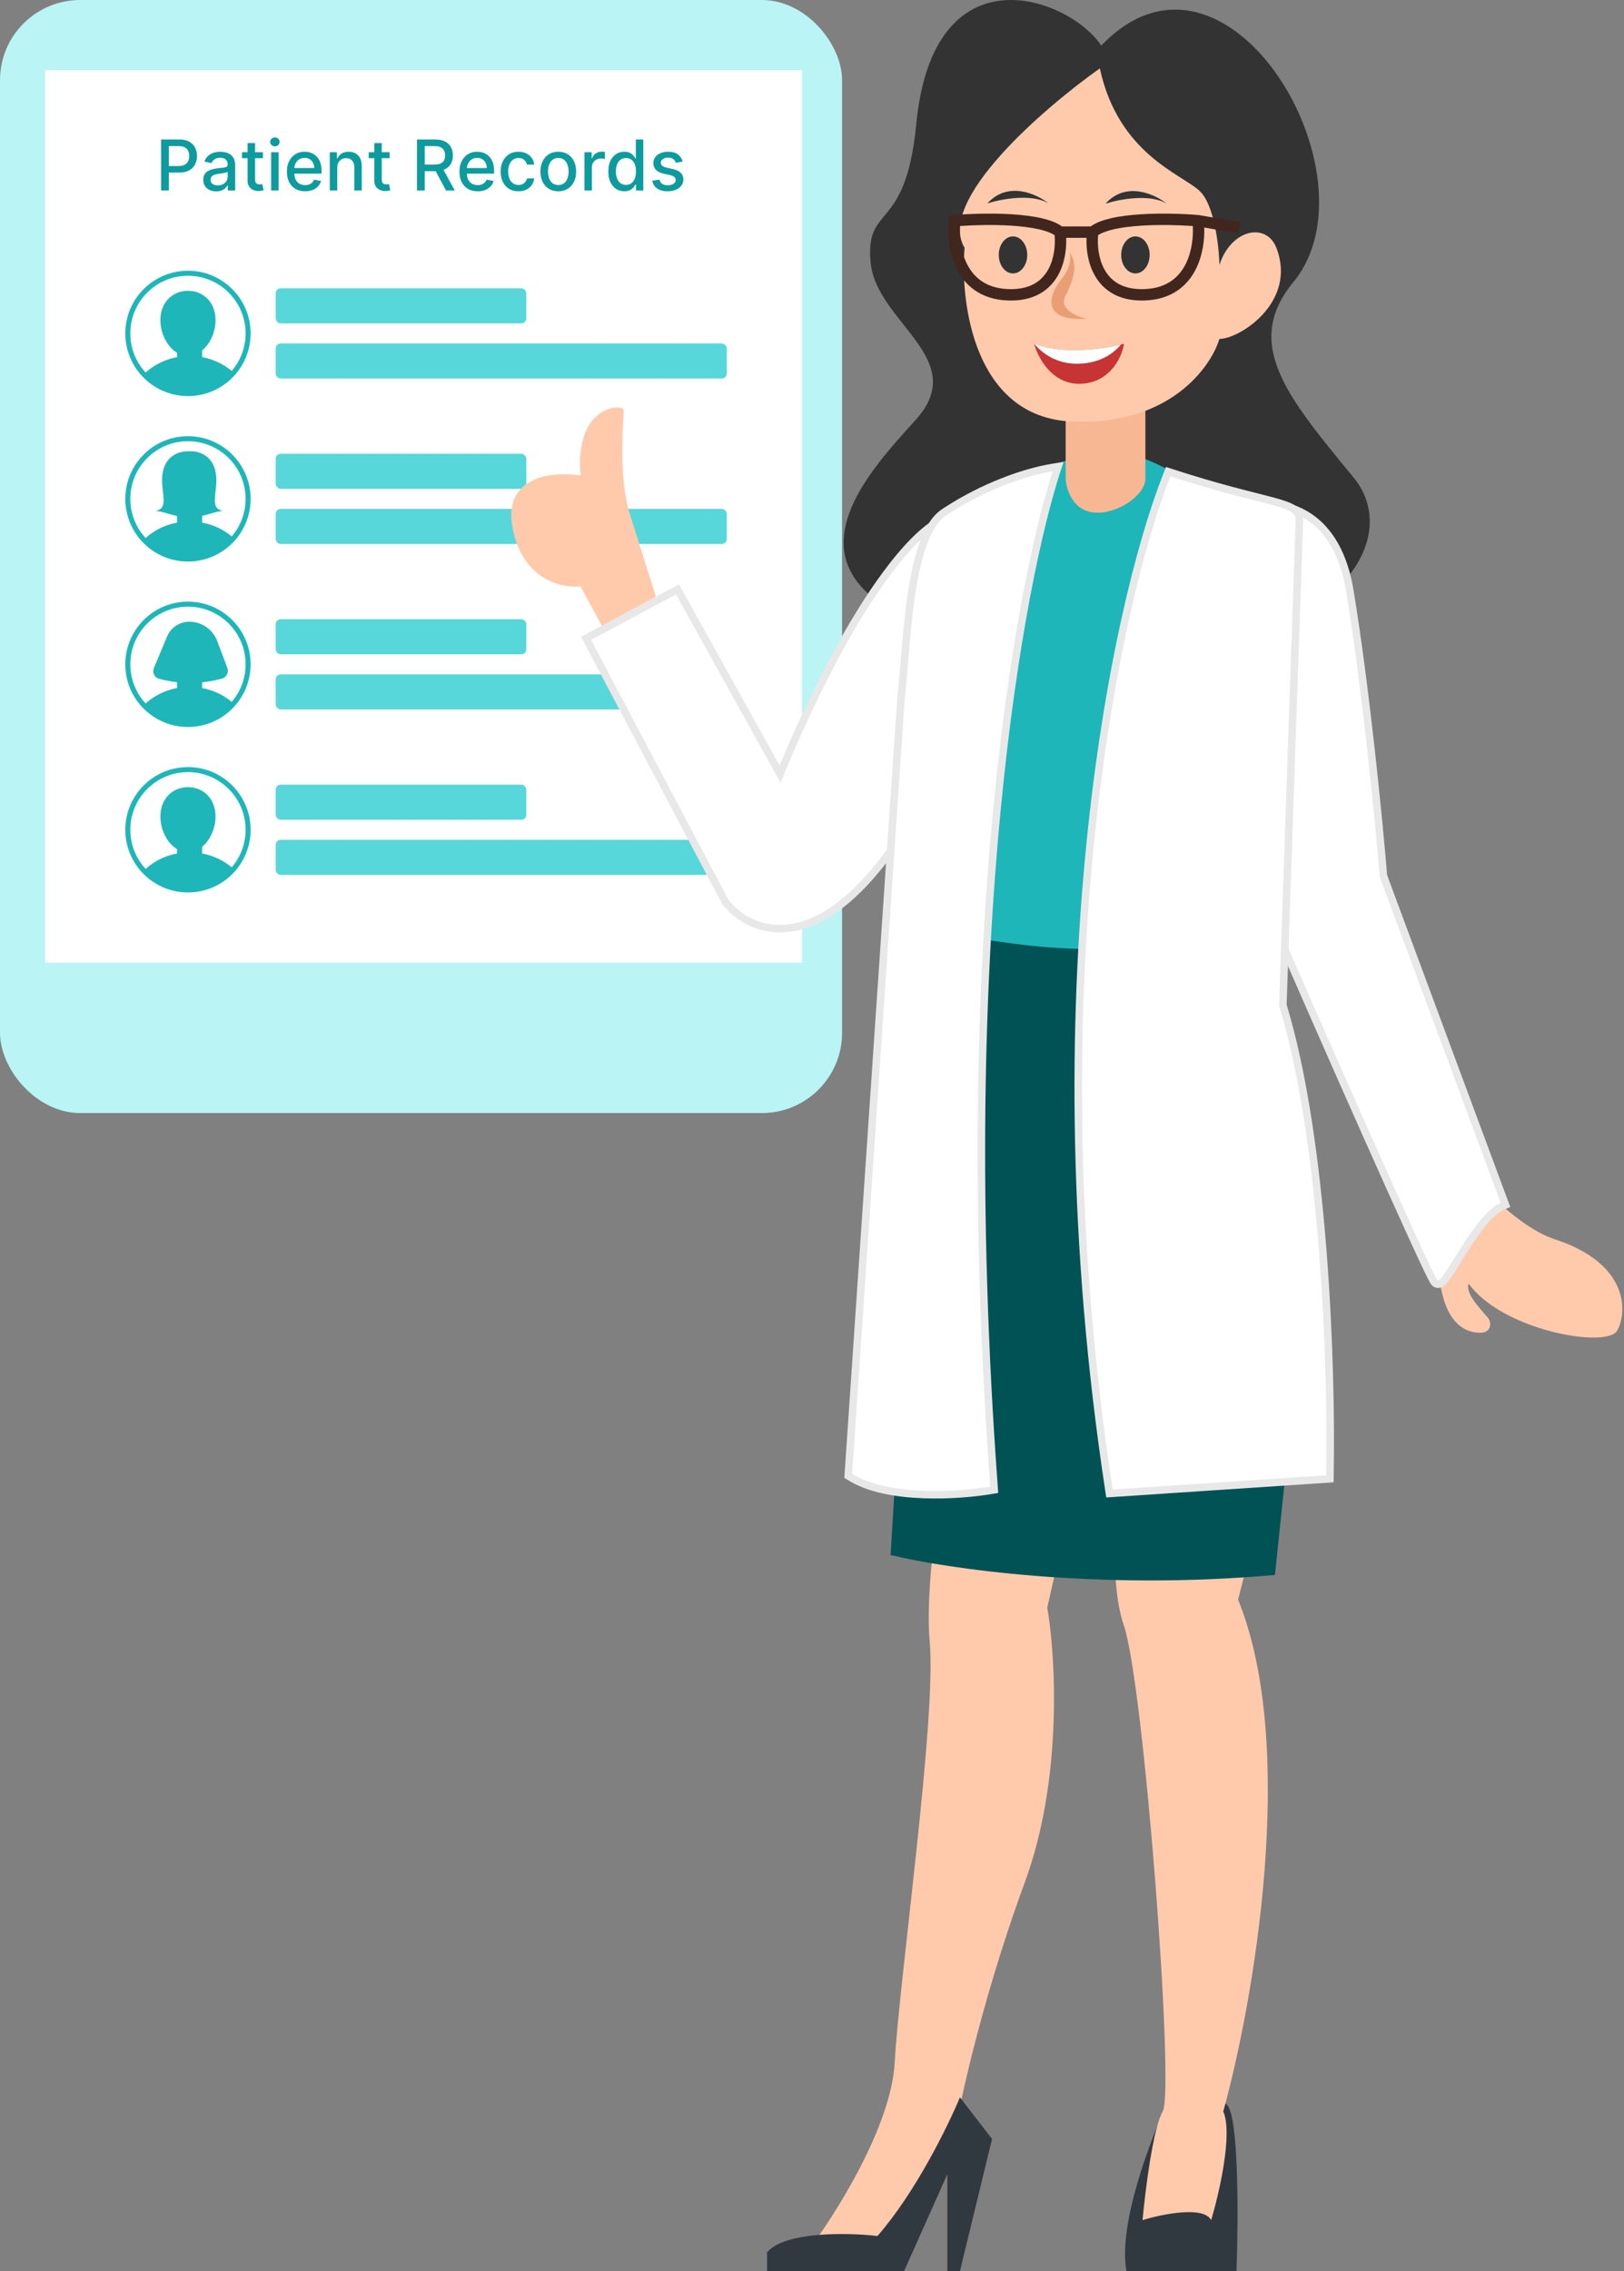 <svg width="324" height="453" viewBox="0 0 324 453" fill="none" xmlns="http://www.w3.org/2000/svg">
<rect x="0" y="0" width="324" height="453" fill="#808080" stroke="none"/>
<rect width="168" height="222" rx="16" fill="#BAF4F5"/>
<rect width="151" height="178" transform="translate(9 14)" fill="white"/>
<path d="M32.147 38V27.818H35.776C36.568 27.818 37.225 27.962 37.745 28.251C38.265 28.539 38.655 28.933 38.913 29.434C39.172 29.931 39.301 30.491 39.301 31.114C39.301 31.741 39.17 32.304 38.908 32.805C38.65 33.302 38.259 33.696 37.735 33.988C37.215 34.276 36.56 34.42 35.771 34.42H33.276V33.118H35.632C36.133 33.118 36.538 33.032 36.85 32.859C37.162 32.684 37.39 32.445 37.536 32.144C37.682 31.842 37.755 31.499 37.755 31.114C37.755 30.73 37.682 30.389 37.536 30.09C37.39 29.792 37.16 29.558 36.845 29.389C36.533 29.22 36.123 29.136 35.612 29.136H33.683V38H32.147ZM43.137 38.169C42.653 38.169 42.215 38.08 41.824 37.901C41.433 37.718 41.123 37.455 40.894 37.11C40.669 36.765 40.556 36.343 40.556 35.842C40.556 35.411 40.639 35.057 40.805 34.778C40.971 34.5 41.194 34.28 41.476 34.117C41.758 33.955 42.073 33.832 42.421 33.749C42.769 33.666 43.123 33.603 43.485 33.56C43.942 33.507 44.313 33.464 44.598 33.431C44.883 33.395 45.09 33.337 45.22 33.257C45.349 33.178 45.414 33.048 45.414 32.869V32.834C45.414 32.4 45.291 32.064 45.046 31.825C44.804 31.587 44.443 31.467 43.962 31.467C43.461 31.467 43.067 31.578 42.779 31.8C42.494 32.019 42.296 32.263 42.187 32.531L40.79 32.213C40.956 31.749 41.198 31.375 41.516 31.09C41.837 30.801 42.207 30.592 42.625 30.463C43.042 30.331 43.481 30.264 43.942 30.264C44.247 30.264 44.57 30.301 44.911 30.374C45.256 30.443 45.578 30.572 45.876 30.761C46.178 30.95 46.425 31.22 46.617 31.572C46.809 31.92 46.905 32.372 46.905 32.929V38H45.453V36.956H45.394C45.298 37.148 45.153 37.337 44.961 37.523C44.769 37.708 44.522 37.862 44.22 37.985C43.919 38.108 43.558 38.169 43.137 38.169ZM43.46 36.976C43.871 36.976 44.222 36.895 44.514 36.732C44.809 36.57 45.032 36.358 45.185 36.096C45.341 35.831 45.419 35.547 45.419 35.246V34.261C45.366 34.314 45.263 34.364 45.11 34.41C44.961 34.454 44.791 34.492 44.598 34.525C44.406 34.555 44.219 34.583 44.036 34.609C43.854 34.633 43.702 34.653 43.579 34.669C43.291 34.706 43.027 34.767 42.789 34.853C42.553 34.939 42.364 35.063 42.222 35.226C42.083 35.385 42.013 35.597 42.013 35.862C42.013 36.23 42.149 36.508 42.421 36.697C42.693 36.883 43.039 36.976 43.46 36.976ZM52.45 30.364V31.557H48.279V30.364H52.45ZM49.397 28.534H50.884V35.758C50.884 36.046 50.927 36.263 51.013 36.409C51.099 36.552 51.21 36.649 51.346 36.702C51.485 36.752 51.636 36.777 51.798 36.777C51.918 36.777 52.022 36.769 52.112 36.752C52.201 36.736 52.271 36.722 52.32 36.712L52.589 37.94C52.503 37.974 52.38 38.007 52.221 38.04C52.062 38.076 51.863 38.096 51.624 38.099C51.233 38.106 50.869 38.036 50.531 37.891C50.193 37.745 49.919 37.519 49.71 37.215C49.502 36.91 49.397 36.527 49.397 36.066V28.534ZM54.094 38V30.364H55.581V38H54.094ZM54.845 29.185C54.586 29.185 54.364 29.099 54.178 28.927C53.996 28.751 53.905 28.542 53.905 28.3C53.905 28.055 53.996 27.846 54.178 27.674C54.364 27.498 54.586 27.41 54.845 27.41C55.103 27.41 55.324 27.498 55.506 27.674C55.692 27.846 55.784 28.055 55.784 28.3C55.784 28.542 55.692 28.751 55.506 28.927C55.324 29.099 55.103 29.185 54.845 29.185ZM60.871 38.154C60.119 38.154 59.471 37.993 58.928 37.672C58.387 37.347 57.97 36.891 57.675 36.305C57.383 35.715 57.237 35.024 57.237 34.231C57.237 33.449 57.383 32.76 57.675 32.163C57.97 31.567 58.381 31.101 58.908 30.766C59.438 30.432 60.058 30.264 60.767 30.264C61.198 30.264 61.616 30.335 62.02 30.478C62.424 30.62 62.787 30.844 63.109 31.149C63.43 31.454 63.684 31.85 63.869 32.337C64.055 32.821 64.148 33.41 64.148 34.102V34.629H58.078V33.516H62.691C62.691 33.124 62.612 32.778 62.453 32.477C62.293 32.172 62.07 31.931 61.781 31.756C61.496 31.58 61.161 31.492 60.777 31.492C60.359 31.492 59.995 31.595 59.683 31.8C59.375 32.003 59.136 32.268 58.967 32.596C58.802 32.921 58.719 33.274 58.719 33.655V34.525C58.719 35.035 58.808 35.469 58.987 35.827C59.17 36.185 59.423 36.459 59.748 36.648C60.073 36.833 60.452 36.926 60.886 36.926C61.168 36.926 61.425 36.886 61.657 36.807C61.889 36.724 62.09 36.601 62.259 36.439C62.428 36.276 62.557 36.076 62.646 35.837L64.053 36.091C63.941 36.505 63.739 36.868 63.447 37.18C63.158 37.488 62.795 37.728 62.358 37.901C61.924 38.07 61.428 38.154 60.871 38.154ZM67.284 33.466V38H65.797V30.364H67.224V31.607H67.318C67.494 31.202 67.769 30.877 68.144 30.632C68.522 30.387 68.997 30.264 69.571 30.264C70.091 30.264 70.547 30.374 70.938 30.592C71.329 30.808 71.632 31.129 71.848 31.557C72.063 31.984 72.171 32.513 72.171 33.143V38H70.684V33.322C70.684 32.768 70.54 32.336 70.252 32.024C69.963 31.709 69.567 31.552 69.064 31.552C68.719 31.552 68.412 31.626 68.144 31.776C67.879 31.925 67.668 32.144 67.512 32.432C67.36 32.717 67.284 33.062 67.284 33.466ZM77.729 30.364V31.557H73.558V30.364H77.729ZM74.676 28.534H76.163V35.758C76.163 36.046 76.206 36.263 76.292 36.409C76.378 36.552 76.489 36.649 76.625 36.702C76.764 36.752 76.915 36.777 77.078 36.777C77.197 36.777 77.301 36.769 77.391 36.752C77.48 36.736 77.55 36.722 77.6 36.712L77.868 37.94C77.782 37.974 77.659 38.007 77.5 38.04C77.341 38.076 77.142 38.096 76.904 38.099C76.513 38.106 76.148 38.036 75.81 37.891C75.472 37.745 75.198 37.519 74.99 37.215C74.781 36.91 74.676 36.527 74.676 36.066V28.534ZM83.198 38V27.818H86.827C87.616 27.818 88.27 27.954 88.791 28.226C89.314 28.498 89.706 28.874 89.964 29.354C90.223 29.832 90.352 30.384 90.352 31.01C90.352 31.633 90.221 32.182 89.959 32.656C89.701 33.126 89.309 33.492 88.786 33.754C88.265 34.016 87.611 34.147 86.822 34.147H84.073V32.825H86.683C87.18 32.825 87.584 32.753 87.896 32.611C88.211 32.468 88.441 32.261 88.587 31.989C88.733 31.718 88.806 31.391 88.806 31.01C88.806 30.625 88.731 30.292 88.582 30.011C88.436 29.729 88.206 29.514 87.891 29.364C87.579 29.212 87.17 29.136 86.663 29.136H84.734V38H83.198ZM88.224 33.406L90.74 38H88.99L86.524 33.406H88.224ZM95.297 38.154C94.545 38.154 93.897 37.993 93.353 37.672C92.813 37.347 92.396 36.891 92.101 36.305C91.809 35.715 91.663 35.024 91.663 34.231C91.663 33.449 91.809 32.76 92.101 32.163C92.396 31.567 92.807 31.101 93.334 30.766C93.864 30.432 94.484 30.264 95.193 30.264C95.624 30.264 96.041 30.335 96.446 30.478C96.85 30.62 97.213 30.844 97.534 31.149C97.856 31.454 98.11 31.85 98.295 32.337C98.481 32.821 98.574 33.41 98.574 34.102V34.629H92.503V33.516H97.117C97.117 33.124 97.037 32.778 96.878 32.477C96.719 32.172 96.496 31.931 96.207 31.756C95.922 31.58 95.587 31.492 95.203 31.492C94.785 31.492 94.421 31.595 94.109 31.8C93.801 32.003 93.562 32.268 93.393 32.596C93.228 32.921 93.145 33.274 93.145 33.655V34.525C93.145 35.035 93.234 35.469 93.413 35.827C93.595 36.185 93.849 36.459 94.174 36.648C94.499 36.833 94.878 36.926 95.312 36.926C95.594 36.926 95.851 36.886 96.083 36.807C96.315 36.724 96.515 36.601 96.684 36.439C96.853 36.276 96.983 36.076 97.072 35.837L98.479 36.091C98.366 36.505 98.164 36.868 97.873 37.18C97.584 37.488 97.221 37.728 96.784 37.901C96.35 38.07 95.854 38.154 95.297 38.154ZM103.44 38.154C102.7 38.154 102.064 37.987 101.53 37.652C101 37.314 100.592 36.848 100.307 36.255C100.022 35.662 99.88 34.982 99.88 34.217C99.88 33.441 100.026 32.757 100.317 32.163C100.609 31.567 101.02 31.101 101.55 30.766C102.081 30.432 102.705 30.264 103.425 30.264C104.005 30.264 104.522 30.372 104.976 30.587C105.43 30.799 105.796 31.098 106.074 31.482C106.356 31.867 106.524 32.316 106.577 32.83H105.13C105.05 32.472 104.868 32.163 104.583 31.905C104.301 31.646 103.923 31.517 103.449 31.517C103.035 31.517 102.672 31.626 102.361 31.845C102.052 32.061 101.812 32.369 101.64 32.77C101.467 33.168 101.381 33.638 101.381 34.182C101.381 34.739 101.466 35.219 101.635 35.624C101.804 36.028 102.043 36.341 102.351 36.563C102.662 36.785 103.029 36.896 103.449 36.896C103.731 36.896 103.986 36.845 104.215 36.742C104.447 36.636 104.641 36.485 104.797 36.29C104.956 36.094 105.067 35.859 105.13 35.584H106.577C106.524 36.078 106.363 36.519 106.094 36.906C105.826 37.294 105.466 37.599 105.016 37.821C104.568 38.043 104.043 38.154 103.44 38.154ZM111.383 38.154C110.667 38.154 110.042 37.99 109.509 37.662C108.975 37.334 108.561 36.875 108.266 36.285C107.971 35.695 107.823 35.005 107.823 34.217C107.823 33.425 107.971 32.732 108.266 32.139C108.561 31.545 108.975 31.084 109.509 30.756C110.042 30.428 110.667 30.264 111.383 30.264C112.099 30.264 112.724 30.428 113.257 30.756C113.791 31.084 114.205 31.545 114.5 32.139C114.795 32.732 114.943 33.425 114.943 34.217C114.943 35.005 114.795 35.695 114.5 36.285C114.205 36.875 113.791 37.334 113.257 37.662C112.724 37.99 112.099 38.154 111.383 38.154ZM111.388 36.906C111.852 36.906 112.236 36.784 112.541 36.538C112.846 36.293 113.072 35.967 113.217 35.559C113.367 35.151 113.441 34.702 113.441 34.212C113.441 33.724 113.367 33.277 113.217 32.869C113.072 32.458 112.846 32.129 112.541 31.88C112.236 31.631 111.852 31.507 111.388 31.507C110.921 31.507 110.533 31.631 110.225 31.88C109.92 32.129 109.693 32.458 109.543 32.869C109.398 33.277 109.325 33.724 109.325 34.212C109.325 34.702 109.398 35.151 109.543 35.559C109.693 35.967 109.92 36.293 110.225 36.538C110.533 36.784 110.921 36.906 111.388 36.906ZM116.602 38V30.364H118.039V31.577H118.118C118.257 31.166 118.503 30.843 118.854 30.607C119.209 30.369 119.61 30.249 120.057 30.249C120.15 30.249 120.259 30.253 120.385 30.259C120.514 30.266 120.616 30.274 120.688 30.284V31.706C120.629 31.689 120.523 31.671 120.37 31.651C120.218 31.628 120.065 31.616 119.913 31.616C119.562 31.616 119.248 31.691 118.973 31.84C118.701 31.986 118.486 32.19 118.327 32.452C118.168 32.71 118.088 33.005 118.088 33.337V38H116.602ZM124.56 38.149C123.944 38.149 123.393 37.992 122.91 37.677C122.429 37.359 122.051 36.906 121.776 36.32C121.504 35.73 121.368 35.022 121.368 34.197C121.368 33.371 121.506 32.666 121.781 32.079C122.059 31.492 122.441 31.043 122.924 30.732C123.408 30.42 123.957 30.264 124.57 30.264C125.044 30.264 125.425 30.344 125.714 30.503C126.005 30.659 126.231 30.841 126.39 31.05C126.552 31.259 126.678 31.442 126.767 31.602H126.857V27.818H128.343V38H126.892V36.812H126.767C126.678 36.974 126.549 37.16 126.38 37.369C126.214 37.577 125.985 37.76 125.694 37.916C125.402 38.071 125.024 38.149 124.56 38.149ZM124.888 36.881C125.316 36.881 125.677 36.769 125.972 36.543C126.27 36.315 126.496 35.998 126.648 35.594C126.804 35.189 126.882 34.719 126.882 34.182C126.882 33.651 126.806 33.188 126.653 32.79C126.501 32.392 126.277 32.082 125.982 31.86C125.687 31.638 125.322 31.527 124.888 31.527C124.441 31.527 124.068 31.643 123.77 31.875C123.471 32.107 123.246 32.423 123.093 32.825C122.944 33.226 122.87 33.678 122.87 34.182C122.87 34.692 122.946 35.151 123.098 35.559C123.251 35.967 123.476 36.29 123.775 36.528C124.076 36.764 124.447 36.881 124.888 36.881ZM136.187 32.228L134.84 32.467C134.784 32.294 134.694 32.13 134.572 31.974C134.452 31.819 134.29 31.691 134.084 31.592C133.879 31.492 133.622 31.442 133.314 31.442C132.893 31.442 132.542 31.537 132.26 31.726C131.978 31.912 131.837 32.152 131.837 32.447C131.837 32.702 131.932 32.907 132.121 33.063C132.31 33.219 132.614 33.347 133.035 33.446L134.248 33.724C134.951 33.887 135.475 34.137 135.82 34.475C136.164 34.813 136.337 35.252 136.337 35.793C136.337 36.25 136.204 36.658 135.939 37.016C135.677 37.37 135.311 37.649 134.84 37.851C134.373 38.053 133.831 38.154 133.214 38.154C132.359 38.154 131.662 37.972 131.121 37.607C130.581 37.239 130.25 36.717 130.127 36.041L131.564 35.822C131.653 36.197 131.837 36.48 132.116 36.673C132.394 36.861 132.757 36.956 133.204 36.956C133.692 36.956 134.081 36.855 134.373 36.653C134.664 36.447 134.81 36.197 134.81 35.902C134.81 35.663 134.721 35.463 134.542 35.3C134.366 35.138 134.096 35.015 133.731 34.932L132.439 34.649C131.726 34.487 131.199 34.228 130.858 33.874C130.52 33.519 130.351 33.07 130.351 32.526C130.351 32.075 130.477 31.681 130.729 31.343C130.98 31.005 131.329 30.741 131.773 30.553C132.217 30.36 132.726 30.264 133.299 30.264C134.124 30.264 134.774 30.443 135.248 30.801C135.722 31.156 136.035 31.631 136.187 32.228Z" fill="#0D9B9E"/>
<path fill-rule="evenodd" clip-rule="evenodd" d="M50 66.5C50 73.404 44.403 79 37.5 79C30.597 79 25 73.404 25 66.5C25 59.596 30.597 54 37.5 54C44.403 54 50 59.596 50 66.5ZM29.054 74.305C27.159 72.255 26 69.513 26 66.5C26 60.149 31.149 55 37.5 55C43.851 55 49 60.149 49 66.5C49 69.36 47.956 71.976 46.228 73.988C44.596 72.623 42.569 71.649 40.323 71.23V69.905C41.927 68.577 43 66.22 43 63.85C43 60.26 40.538 58 37.5 58C34.462 58 32 60.26 32 63.85C32 66.526 33.368 69.186 35.323 70.366V71.23C32.908 71.681 30.745 72.773 29.054 74.305Z" fill="#1EB6B9"/>
<rect x="55" y="57.5" width="50" height="7" rx="1" fill="#57D7DA"/>
<rect x="55" y="68.5" width="90" height="7" rx="1" fill="#57D7DA"/>
<path fill-rule="evenodd" clip-rule="evenodd" d="M50 99.5C50 106.404 44.404 112 37.5 112C30.596 112 25 106.404 25 99.5C25 92.596 30.596 87 37.5 87C44.404 87 50 92.596 50 99.5ZM46.228 106.988C44.596 105.623 42.569 104.649 40.323 104.23V102.885C40.918 102.757 41.511 102.585 42.081 102.42C42.971 102.162 43.804 101.921 44.5 101.888C42.589 101.615 42.765 100.069 42.993 98.071C43.182 96.41 43.408 94.436 42.5 92.621C41.512 90.646 39.521 89.941 37.75 90.004C35.979 89.941 33.988 90.646 33 92.621C32.092 94.436 32.318 96.41 32.507 98.071C32.735 100.069 32.911 101.615 31 101.888C31.696 101.921 32.529 102.162 33.419 102.42C34.036 102.599 34.68 102.785 35.323 102.915V104.23C32.908 104.681 30.745 105.773 29.054 107.305C27.158 105.255 26 102.513 26 99.5C26 93.149 31.149 88 37.5 88C43.851 88 49 93.149 49 99.5C49 102.36 47.956 104.976 46.228 106.988Z" fill="#1EB6B9"/>
<rect x="55" y="90.5" width="50" height="7" rx="1" fill="#57D7DA"/>
<rect x="55" y="101.5" width="90" height="7" rx="1" fill="#57D7DA"/>
<path fill-rule="evenodd" clip-rule="evenodd" d="M50 132.5C50 139.404 44.404 145 37.5 145C30.596 145 25 139.404 25 132.5C25 125.596 30.596 120 37.5 120C44.404 120 50 125.596 50 132.5ZM46.228 139.988C44.596 138.623 42.569 137.649 40.323 137.23V136.085C41.495 135.968 42.661 135.764 43.811 135.473L44.226 135.369C45.172 135.129 45.699 134.12 45.355 133.207L43.336 127.85C42.464 125.534 40.247 124 37.771 124C35.833 124 34.084 125.164 33.336 126.952L30.701 133.245C30.33 134.131 30.826 135.141 31.754 135.389C32.929 135.704 34.122 135.927 35.323 136.06V137.23C32.908 137.681 30.745 138.773 29.054 140.305C27.158 138.255 26 135.513 26 132.5C26 126.149 31.149 121 37.5 121C43.851 121 49 126.149 49 132.5C49 135.36 47.956 137.976 46.228 139.988Z" fill="#1EB6B9"/>
<rect x="55" y="123.5" width="50" height="7" rx="1" fill="#57D7DA"/>
<rect x="55" y="134.5" width="90" height="7" rx="1" fill="#57D7DA"/>
<path fill-rule="evenodd" clip-rule="evenodd" d="M50 165.5C50 172.404 44.403 178 37.5 178C30.597 178 25 172.404 25 165.5C25 158.596 30.597 153 37.5 153C44.403 153 50 158.596 50 165.5ZM29.054 173.305C27.159 171.255 26 168.513 26 165.5C26 159.149 31.149 154 37.5 154C43.851 154 49 159.149 49 165.5C49 168.36 47.956 170.976 46.228 172.988C44.596 171.623 42.569 170.649 40.323 170.23V168.905C41.927 167.577 43 165.22 43 162.85C43 159.26 40.538 157 37.5 157C34.462 157 32 159.26 32 162.85C32 165.526 33.368 168.186 35.323 169.366V170.23C32.908 170.681 30.745 171.773 29.054 173.305Z" fill="#1EB6B9"/>
<rect x="55" y="156.5" width="50" height="7" rx="1" fill="#57D7DA"/>
<rect x="55" y="167.5" width="90" height="7" rx="1" fill="#57D7DA"/>
<path d="M182.789 24.835C186.197 -10.667 213.367 -0.468 219.71 9.094C244.703 -17.036 275.494 35.059 258.052 56.24C247.981 68.469 256.581 78.899 269.863 95.007L269.981 95.15C283.329 111.338 255.476 139.837 199.262 128.784C148.708 118.843 173.028 94.562 182.789 83.626C193.582 71.533 174.837 64.312 173.701 52.384C172.565 40.455 180.692 46.675 182.789 24.835Z" fill="#333333"/>
<path d="M310.18 247.167C304.052 245.165 297.657 238.682 294.523 235.555L286.129 238.872C285.682 242.447 285.66 249.762 287.808 258.34C289.351 264.497 292.83 265.959 295.664 265.798C297.32 265.704 297.822 263.911 296.724 262.667C294.83 260.52 292.371 257.882 292.999 256C299.714 265.383 320.499 269 322.623 265.414C324.557 262.149 325.412 252.143 310.18 247.167Z" fill="#FFCAAC"/>
<path d="M257.533 101.306C252.243 99.551 246.499 100.748 242.818 102.366L242.4 102.531C238.158 104.276 236.295 107.226 235.775 110.258C235.257 113.284 236.085 116.318 237.013 118.228L253.084 181.837L253.099 181.895L253.122 181.949C257.593 192.341 265.563 210.489 272.549 226.175C276.042 234.017 279.288 241.247 281.73 246.584C282.951 249.252 283.973 251.451 284.723 253.018C285.097 253.8 285.406 254.43 285.641 254.884C285.757 255.11 285.859 255.299 285.942 255.444C286.006 255.555 286.108 255.73 286.223 255.846C286.369 255.993 286.564 256.096 286.789 256.121C286.999 256.144 287.18 256.094 287.311 256.038C287.556 255.933 287.764 255.747 287.924 255.584C288.259 255.241 288.643 254.713 289.053 254.104C289.874 252.88 290.943 251.093 292.102 249.271C293.276 247.426 294.568 245.502 295.891 243.904C297.23 242.286 298.527 241.096 299.691 240.605L300.354 240.327L300.104 239.653L276.005 174.715C275.103 163.805 272.514 137.33 269.301 117.85L269.138 116.93C267.36 107.581 262.754 103.037 257.533 101.306Z" fill="white" stroke="#E8E8E8" stroke-width="1.5"/>
<path d="M125.691 102.642L131.859 122.167L120.756 126.072L115.821 116.96C112.12 117.394 104.224 115.659 102.25 105.246C100.276 94.833 110.475 93.965 115.821 94.833C114.587 80.515 124.457 80.515 124.457 81.816C124.457 83.118 123.223 94.833 125.691 102.642Z" fill="#FFCAAC"/>
<path d="M191.154 103.307C190.312 103.026 189.353 103.134 188.355 103.506C187.354 103.88 186.247 104.544 185.056 105.479C182.672 107.348 179.848 110.376 176.717 114.624C170.607 122.913 163.25 135.945 155.626 154.377L135.527 118.197L135.169 117.552L134.519 117.9L117.574 126.962L116.916 127.314L117.266 127.974L144.636 179.757L144.664 179.81L144.7 179.858C146.773 182.603 150.839 185.478 156.317 185.204C161.627 184.939 168.078 181.725 175.178 172.966L175.867 172.101C190.473 153.448 204.557 134.107 209.775 126.764L210.106 126.297L209.744 125.854L191.497 103.544L191.36 103.376L191.154 103.307Z" fill="white" stroke="#E8E8E8" stroke-width="1.5"/>
<path d="M224.746 453.008C222.968 443.877 229.56 426.54 233.078 419.013C235.948 418.351 242.3 417.574 244.744 419.758C247.188 421.941 247.058 442.834 246.688 453.008H224.746Z" fill="#303940"/>
<path d="M208.941 320.659L214.246 297.03L190.511 281.6C188.37 291.806 184.368 315.258 185.485 327.41C186.881 342.599 179.342 395.401 178.504 411.314C177.834 424.045 166.683 441.694 161.191 448.927H175.991C180.831 441.694 190.511 426.938 190.511 425.781C190.511 424.334 194.979 401.188 204.473 375.39C212.068 354.751 210.616 330.303 208.941 320.659Z" fill="#FFCAAC"/>
<path d="M224.187 324.083C220.966 314.836 222.845 295.989 224.187 287.721H255.057L247.004 319.026C259.03 348.695 250.047 399.458 244.051 421.131C245.984 425.562 243.246 437.426 241.635 442.804C240.132 439.915 231.882 441.6 227.945 442.804C228.482 436.945 230.039 424.406 231.972 421.131C234.388 417.037 228.213 335.643 224.187 324.083Z" fill="#FFCAAC"/>
<path d="M185.628 179.502L202.669 169.277L233.91 173.822L246.975 222.104L258.336 276.066L254.359 314.124C218.915 317.305 188.468 312.799 177.676 310.148L185.628 179.502Z" fill="#005254"/>
<path d="M191.876 102.818C203.009 94.866 213.366 91.363 217.153 90.606C228.287 87.652 241.294 98.653 246.407 104.522C245.744 128.948 242.26 179.388 233.626 185.75C224.992 192.112 199.734 188.401 188.184 185.75C184.776 161.42 180.743 110.771 191.876 102.818Z" fill="#1EB6B9"/>
<path d="M233.733 94.287C242.898 97.268 249.106 98.697 253.068 99.734C255.027 100.247 256.506 100.681 257.499 101.182C258.002 101.435 258.436 101.733 258.748 102.114C259.076 102.515 259.243 102.976 259.251 103.488V103.507L259.25 103.525L255.935 200.469C264.213 227.611 265.738 272.419 265.334 294.257L265.321 294.945L264.634 294.991L222.032 297.831L221.345 297.877L221.241 297.196C206.228 198.471 222.241 121.464 232.804 94.725L233.062 94.068L233.733 94.287Z" fill="white" stroke="#E8E8E8" stroke-width="1.5"/>
<path d="M210.714 94.231C203.934 115.229 190.131 184.971 198.306 296.46L198.355 297.141L197.683 297.255C194.562 297.783 189.44 298.284 184.173 298.081C178.933 297.879 173.418 296.975 169.61 294.595L169.229 294.356L169.26 293.908L179.768 139.121L179.77 139.1L179.772 139.079C180.054 136.827 180.28 133.73 180.571 130.236C180.861 126.756 181.214 122.904 181.747 119.189C182.28 115.48 182.997 111.876 184.024 108.898C185.042 105.951 186.41 103.475 188.338 102.193L189.027 101.742C196.18 97.132 204.089 94.225 209.877 93.26L211.093 93.058L210.714 94.231Z" fill="white" stroke="#E8E8E8" stroke-width="1.5"/>
<path d="M212.609 95.434V79.245L228.514 77.541V95.434C228.514 98.7 223.118 102.477 218.574 102.25C214.029 102.023 212.704 97.611 212.609 95.434Z" fill="#F7B793"/>
<path d="M192.445 49.422C186.765 40.107 208.066 21.684 219.427 13.637C223.119 30.677 235.616 34.654 239.308 38.062C242.261 40.788 243.189 49.044 243.284 52.831C245.651 45.636 252.656 44.31 254.644 49.422C258.842 60.215 247.355 67.599 243.284 67.599C241.485 73.469 233.059 84.981 213.747 84.072C194.434 83.163 191.499 60.594 192.445 49.422Z" fill="#FFCAAC"/>
<path d="M153.029 449.237C156.598 445.014 169.202 445.299 175.057 445.97C182.642 437.322 189.185 423.932 191.509 418.318L197.922 426.614L191.509 453.008H188.999V433.652L180.355 453.008H153.029V449.237Z" fill="#303940"/>
<path d="M211.695 55.793C213.74 53.293 213.683 51.154 213.399 50.397C215.103 52.548 214.251 55.793 212.547 59.037C211.184 61.633 214.819 63.148 216.807 63.581C207.719 64.15 209.139 58.917 211.695 55.793Z" fill="#E99E73"/>
<path d="M220.562 40.618C223.213 39.766 229.367 38.574 232.775 40.618C230.408 38.725 224.652 36.074 220.562 40.618Z" fill="#333333"/>
<path d="M196.988 40.572C199.639 39.72 205.793 38.527 209.201 40.572C206.834 38.678 201.078 36.027 196.988 40.572Z" fill="#333333"/>
<path fill-rule="evenodd" clip-rule="evenodd" d="M191.503 45.08C191.384 47.242 191.677 50.087 192.855 52.515C194.17 55.225 196.591 57.45 201.017 57.655C203.289 57.761 204.989 57.338 206.264 56.644C207.538 55.95 208.455 54.949 209.104 53.79C210.326 51.608 210.576 48.899 210.396 46.902C209.722 46.453 208.675 46.053 207.282 45.733C205.671 45.364 203.741 45.133 201.709 45.006C198.09 44.78 194.245 44.889 191.503 45.08ZM212.707 47.43C212.798 49.653 212.442 52.48 211.086 54.901C210.258 56.379 209.052 57.713 207.351 58.639C205.651 59.565 203.524 60.047 200.911 59.925C195.566 59.676 192.449 56.883 190.811 53.507C189.212 50.211 189.026 46.398 189.327 43.886L189.437 42.968L190.359 42.89C193.193 42.649 197.652 42.476 201.851 42.739C203.949 42.87 206.014 43.111 207.79 43.519C209.35 43.876 210.811 44.388 211.867 45.158H217.61C218.666 44.388 220.127 43.876 221.687 43.519C223.463 43.111 225.527 42.87 227.626 42.739C231.824 42.476 236.284 42.649 239.117 42.89L239.166 42.894L247.451 44.322L247.065 46.561L240.26 45.388C240.335 47.779 239.972 50.815 238.666 53.507C237.028 56.883 233.911 59.676 228.566 59.925C225.953 60.047 223.826 59.565 222.126 58.639C220.425 57.713 219.219 56.379 218.391 54.901C217.035 52.48 216.678 49.653 216.77 47.43H212.707ZM219.08 46.902C218.9 48.899 219.151 51.608 220.373 53.79C221.022 54.949 221.939 55.95 223.213 56.644C224.488 57.338 226.188 57.761 228.46 57.655C232.885 57.45 235.307 55.225 236.622 52.515C237.8 50.087 238.092 47.242 237.973 45.08C235.232 44.889 231.387 44.78 227.767 45.006C225.736 45.133 223.806 45.364 222.195 45.733C220.802 46.053 219.755 46.453 219.08 46.902Z" fill="#41261E"/>
<ellipse cx="226.526" cy="50.843" rx="2.84" ry="3.692" fill="#333333"/>
<ellipse cx="202.1" cy="50.843" rx="2.84" ry="3.692" fill="#333333"/>
<path d="M216.018 76.525C208.917 77.093 206.361 69.14 206.361 68.572C212.269 70.844 220.751 69.519 224.254 68.572C223.875 71.034 221.698 76.07 216.018 76.525Z" fill="#C63435"/>
<path d="M223.62 68.734C219.81 69.656 211.938 70.717 206.361 68.572C206.361 68.581 206.362 68.591 206.363 68.603C208.178 70.721 211.183 72.82 215.738 72.519C219.563 72.267 222.071 70.592 223.62 68.734Z" fill="white"/>
</svg>
